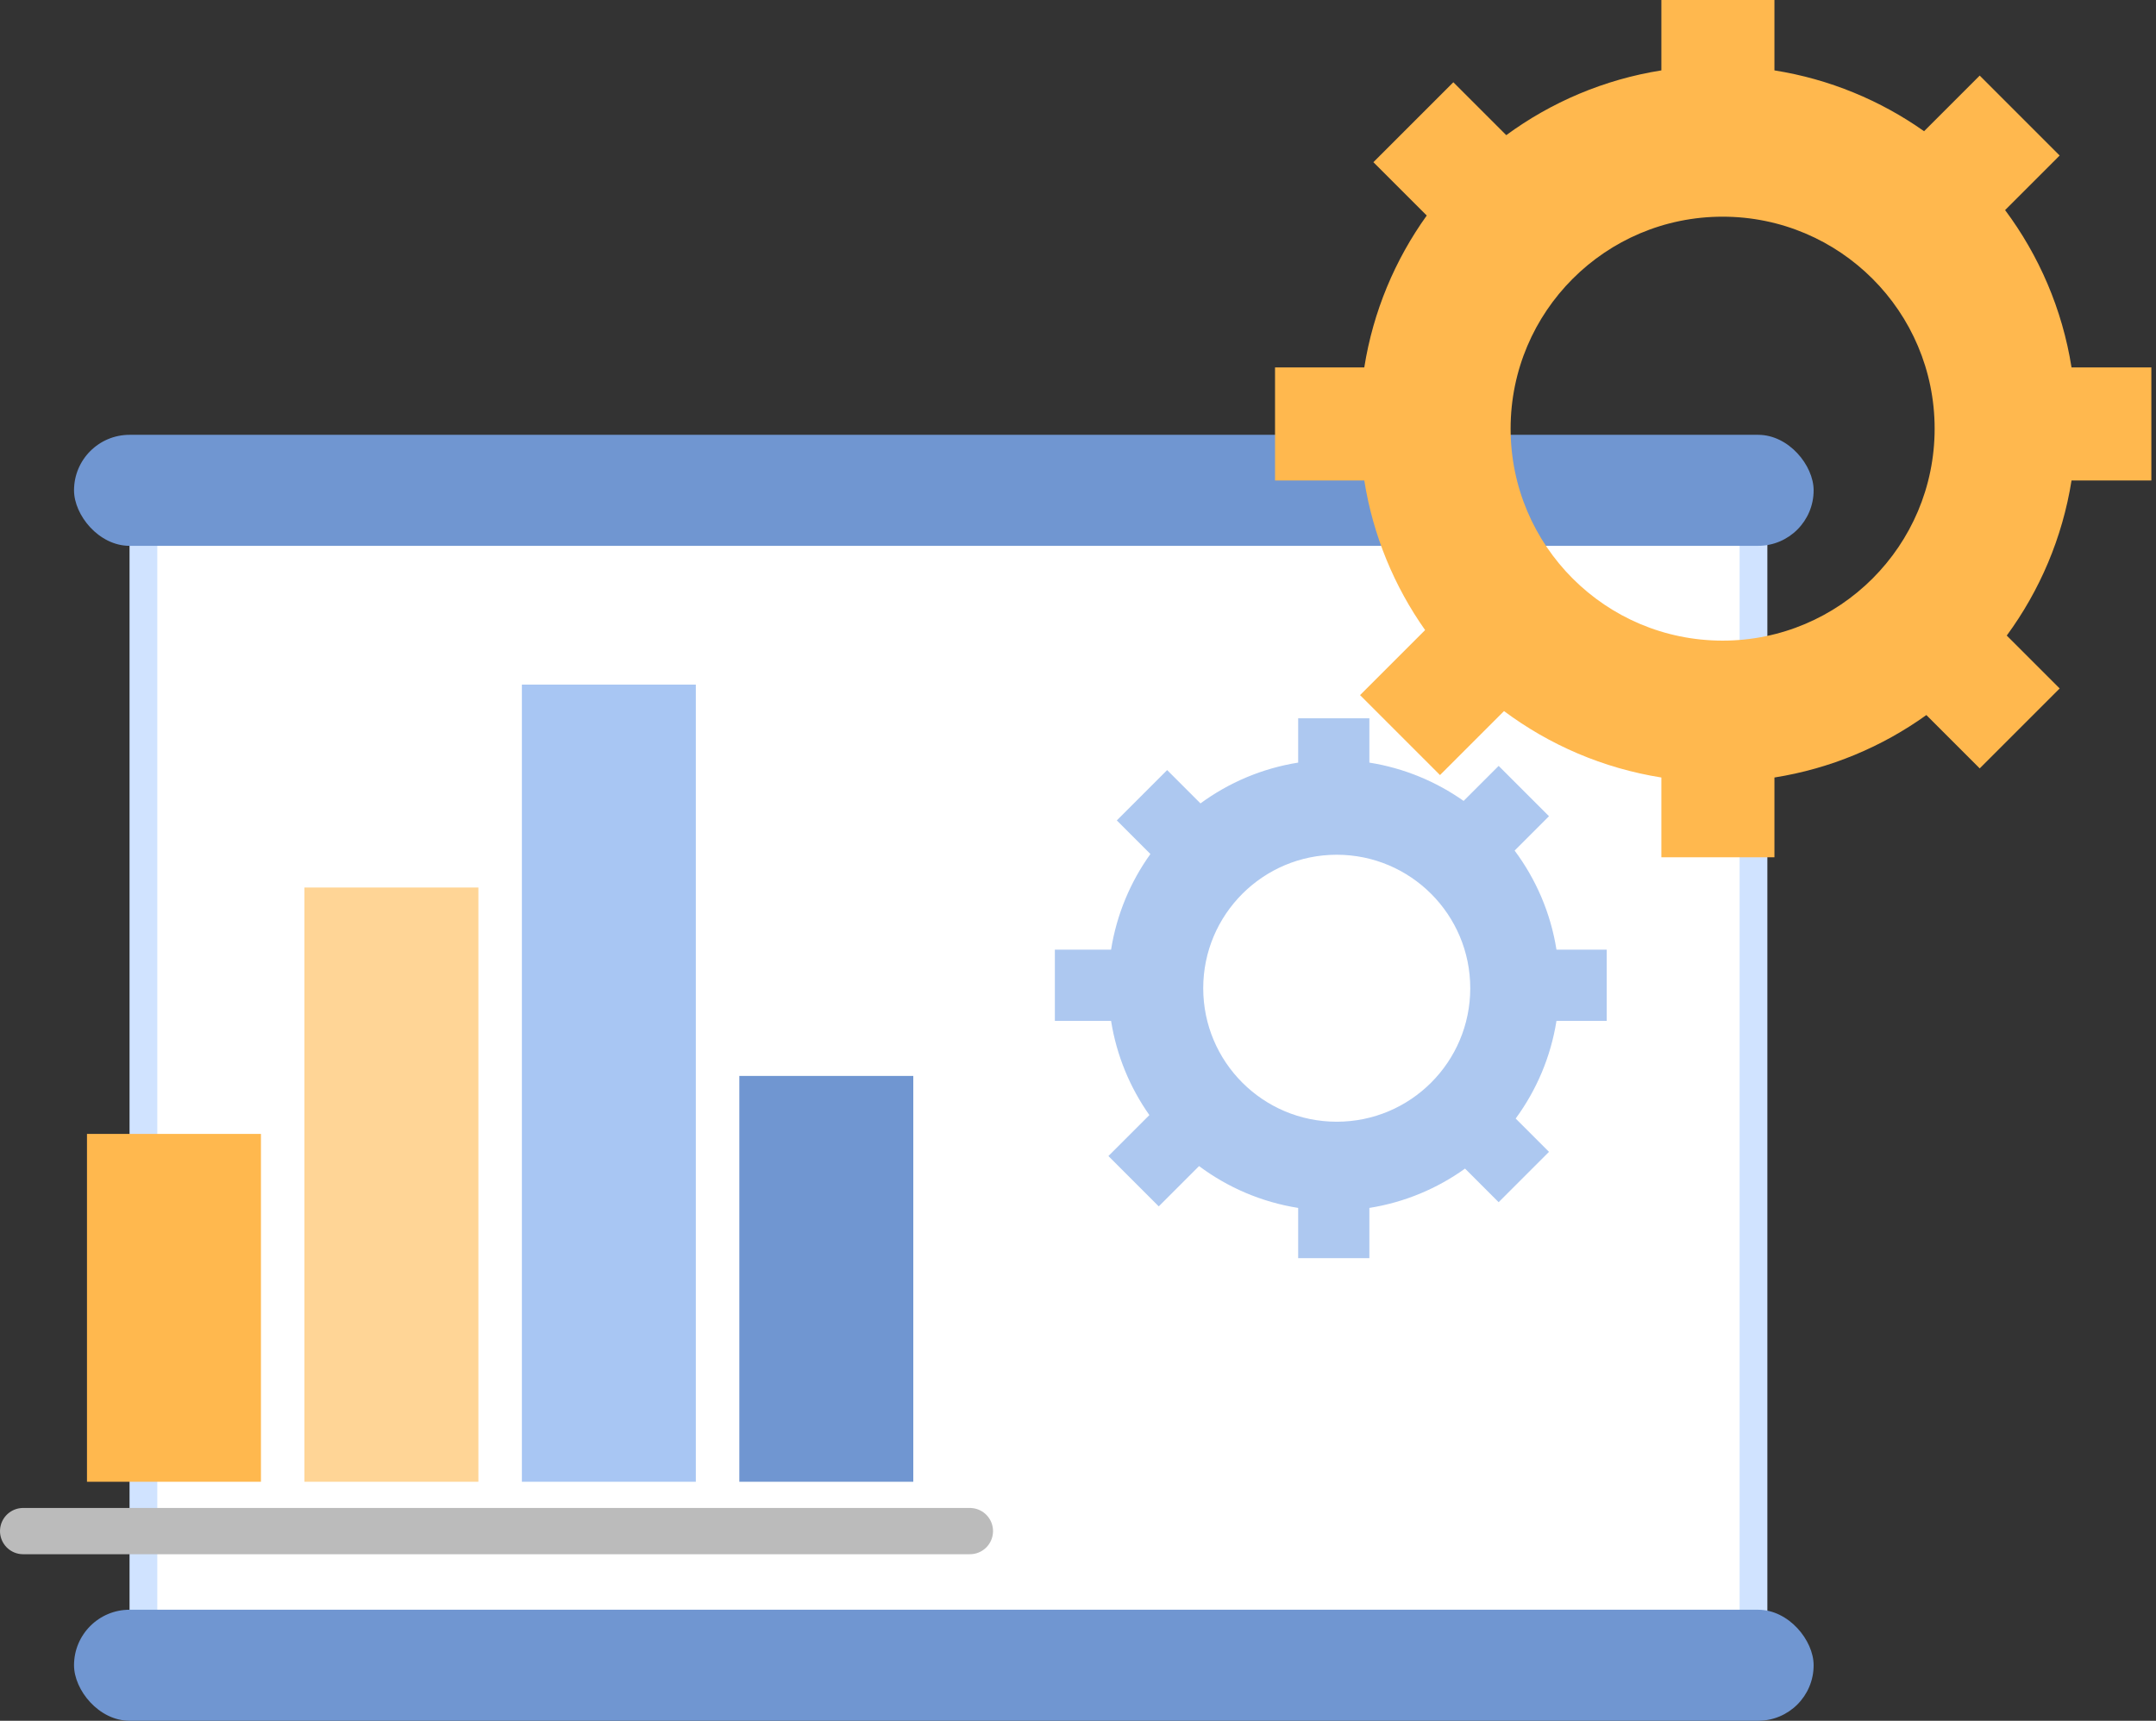 <svg width="233" height="186" viewBox="0 0 233 186" fill="none" xmlns="http://www.w3.org/2000/svg">
<rect x="0" y="0" width="233" height="186" fill="#333333" stroke="none"/>
<rect x="15.5" y="57.5" width="174" height="121" fill="white" stroke="#D0E3FF" stroke-width="3"/>
<rect x="8" y="47" width="188" height="12" rx="6" fill="#7096D1"/>
<rect x="8" y="174" width="188" height="12" rx="6" fill="#7096D1"/>
<path fill-rule="evenodd" clip-rule="evenodd" d="M179.545 0H191.765V7.608C197.716 8.552 203.215 10.852 207.936 14.183L213.949 8.17L222.589 16.811L216.692 22.709C220.349 27.612 222.872 33.41 223.872 39.715H232.498V51.935H223.872C222.888 58.137 220.431 63.848 216.871 68.699L222.59 74.417L213.949 83.058L208.183 77.292C203.407 80.717 197.82 83.082 191.765 84.042V92.668H179.545V84.042C173.24 83.042 167.442 80.519 162.539 76.862L155.623 83.778L146.982 75.137L154.013 68.106C150.682 63.386 148.382 57.886 147.438 51.935H137.793V39.715H147.438C148.398 33.66 150.763 28.073 154.188 23.297L148.422 17.531L157.063 8.891L162.781 14.609C167.632 11.049 173.343 8.592 179.545 7.608V0ZM186.164 69.247C198.818 69.247 209.077 58.989 209.077 46.334C209.077 33.68 198.818 23.422 186.164 23.422C173.51 23.422 163.252 33.68 163.252 46.334C163.252 58.989 173.51 69.247 186.164 69.247Z" fill="#FFB84E"/>
<path fill-rule="evenodd" clip-rule="evenodd" d="M140.294 77.641H147.989V82.432C151.737 83.027 155.2 84.476 158.173 86.573L161.96 82.787L167.401 88.228L163.687 91.942C165.99 95.03 167.579 98.681 168.209 102.652H173.641V110.348H168.209C167.589 114.253 166.042 117.85 163.8 120.905L167.401 124.506L161.959 129.948L158.328 126.316C155.321 128.473 151.802 129.962 147.989 130.567V136H140.294V130.567C136.323 129.938 132.671 128.349 129.584 126.045L125.228 130.401L119.787 124.959L124.214 120.532C122.117 117.559 120.668 114.095 120.074 110.348H114V102.652H120.074C120.679 98.839 122.168 95.32 124.325 92.313L120.694 88.682L126.135 83.24L129.736 86.841C132.791 84.599 136.388 83.052 140.294 82.432V77.641ZM144.462 121.25C152.431 121.25 158.891 114.79 158.891 106.82C158.891 98.851 152.431 92.391 144.462 92.391C136.493 92.391 130.033 98.851 130.033 106.82C130.033 114.79 136.493 121.25 144.462 121.25Z" fill="#ADC8F0"/>
<line x1="2.5" y1="165.5" x2="104.817" y2="165.5" stroke="#BBBBBB" stroke-width="5" stroke-linecap="round"/>
<rect x="9.4" y="122.567" width="18.8" height="37.6" fill="#FFB84E"/>
<rect x="32.9" y="95.933" width="18.8" height="64.233" fill="#FFD596"/>
<rect x="56.4" y="74" width="18.8" height="86.167" fill="#A8C6F3"/>
<rect x="79.9" y="116.3" width="18.8" height="43.867" fill="#7096D1"/>
</svg>
